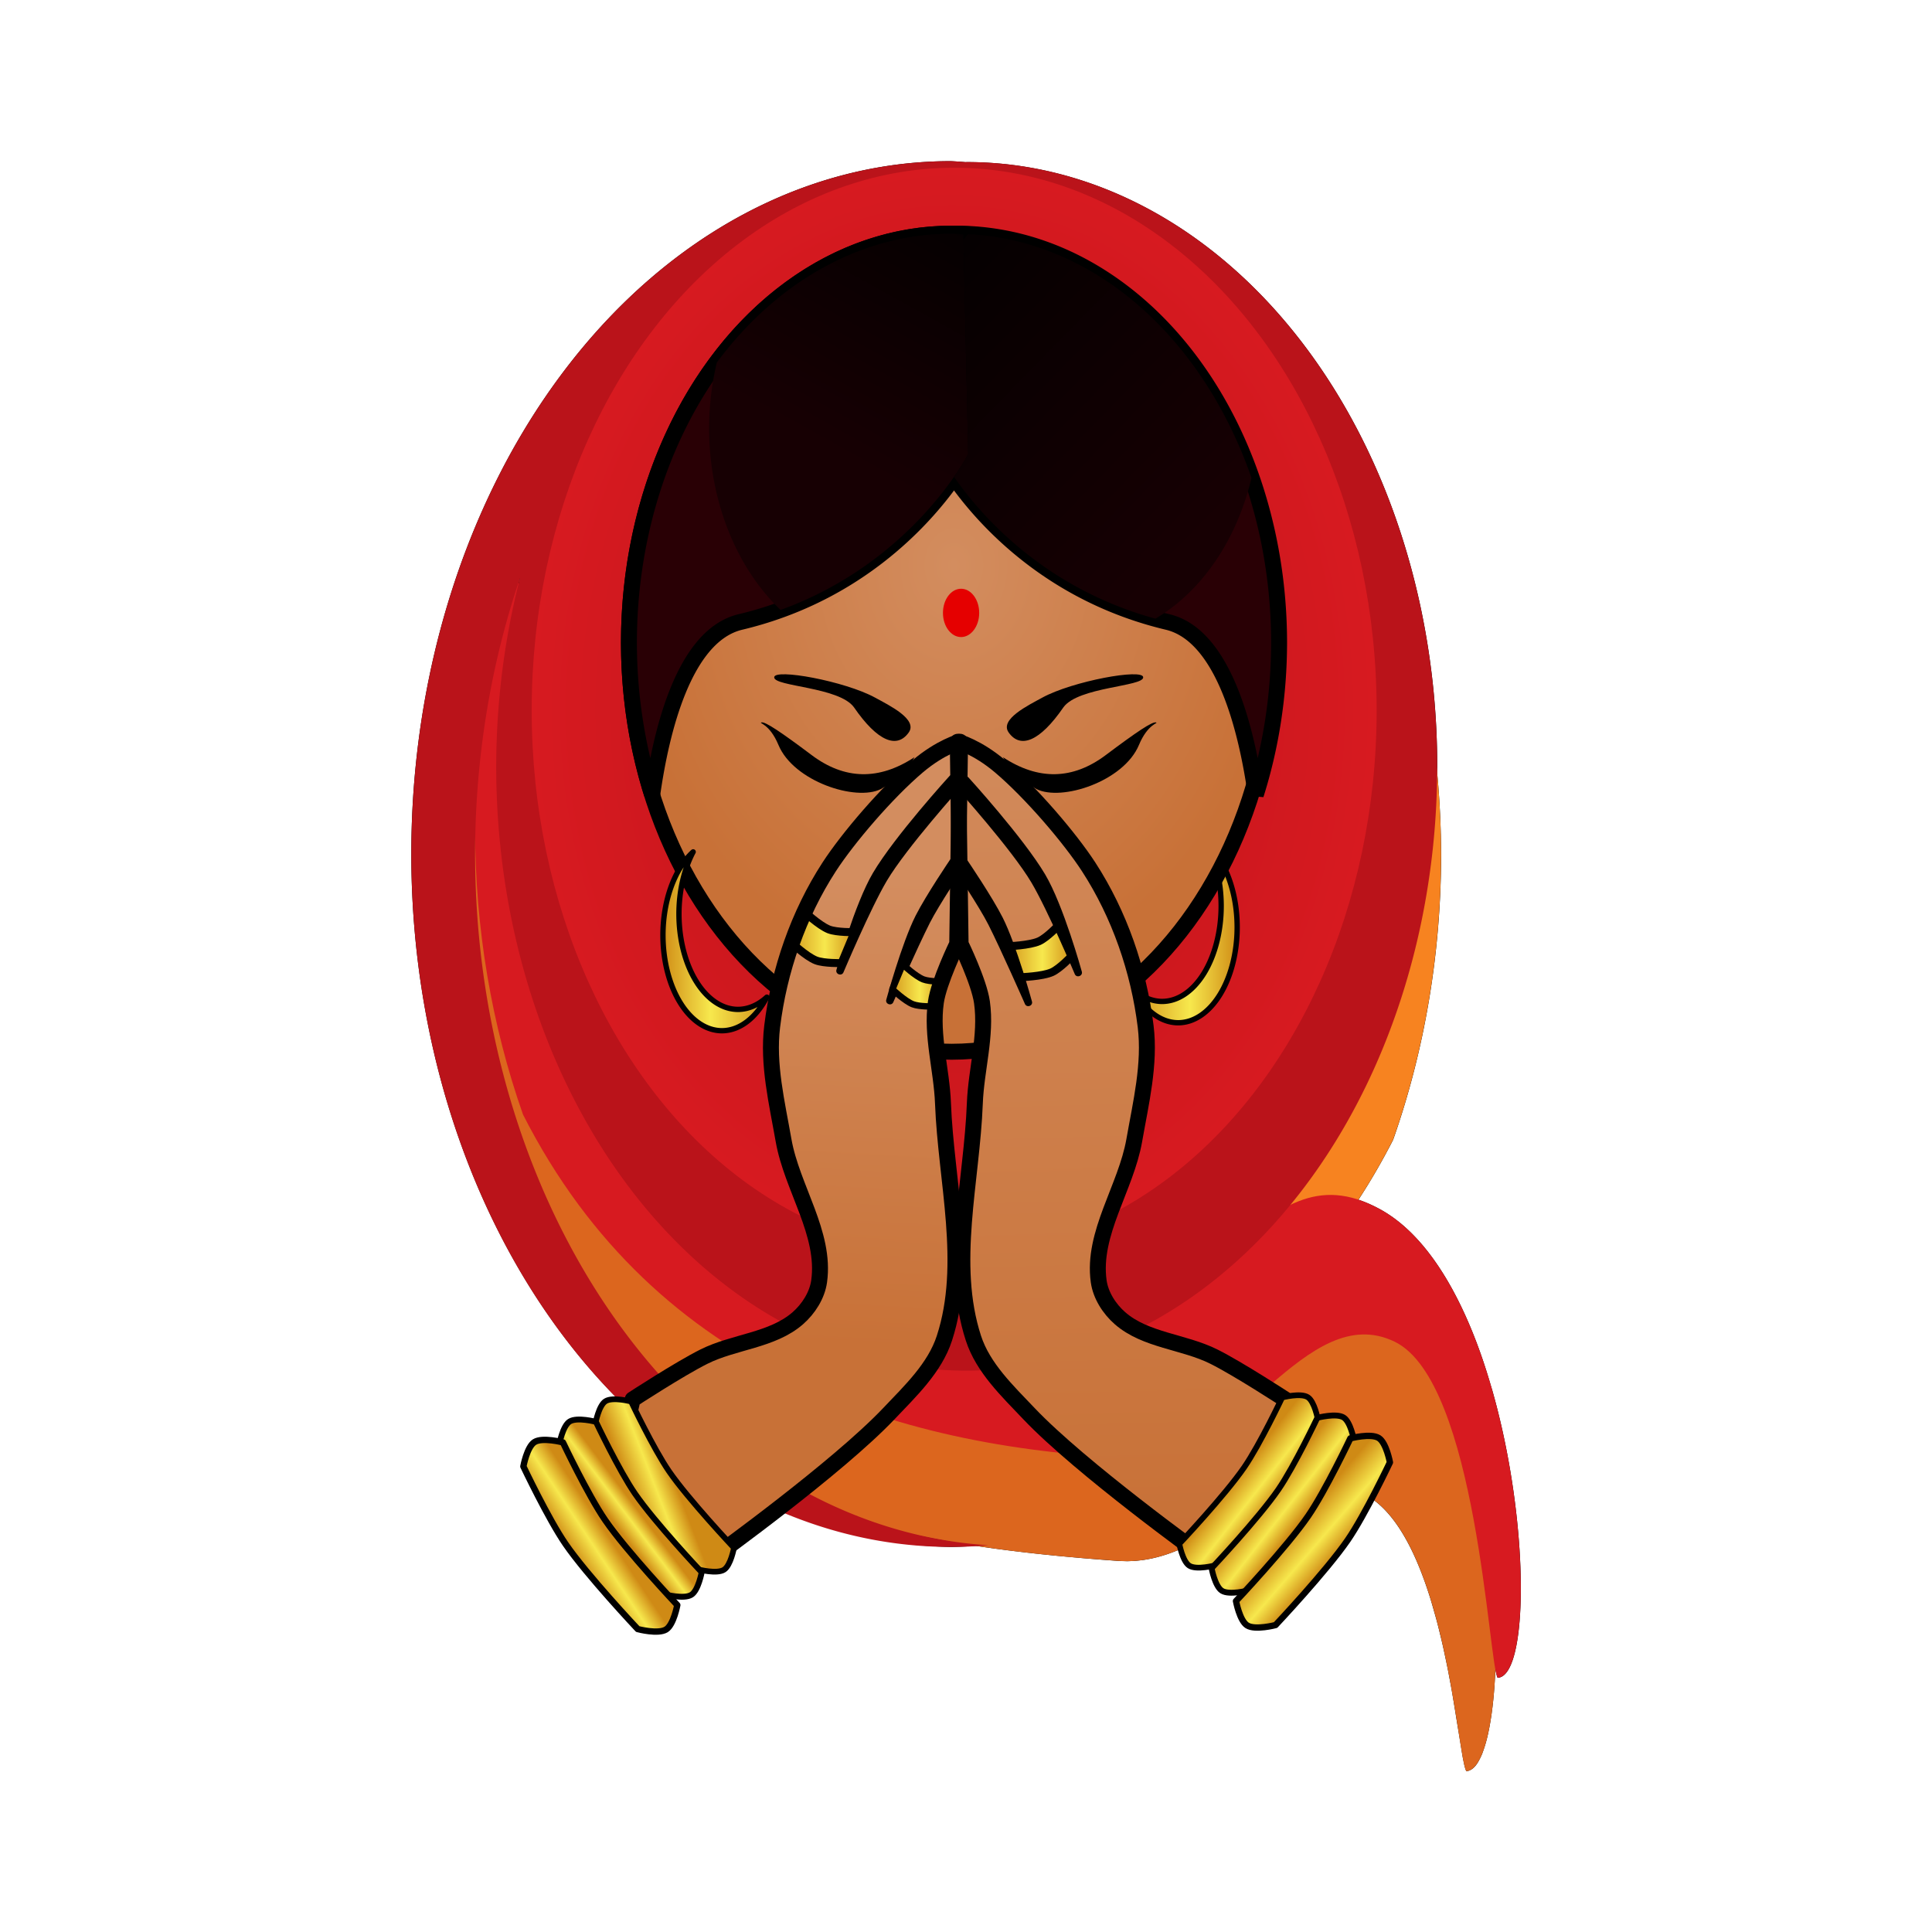 <svg:svg xmlns:dc="http://purl.org/dc/elements/1.1/" xmlns:ns1="http://sodipodi.sourceforge.net/DTD/sodipodi-0.dtd" xmlns:ns2="http://www.inkscape.org/namespaces/inkscape" xmlns:ns3="http://www.w3.org/1999/xlink" xmlns:ns5="http://creativecommons.org/ns#" xmlns:rdf="http://www.w3.org/1999/02/22-rdf-syntax-ns#" xmlns:svg="http://www.w3.org/2000/svg" height="308.895" id="svg41971" version="1.1" viewBox="-34.994 5.019 308.895 308.895" width="308.895" ns1:docname="indian-woman.svg" ns2:version="0.91 r13725">
  <svg:defs id="defs41973">
    <svg:filter height="1.101" id="filter10097" style="color-interpolation-filters:sRGB" width="1.147" x="-0.074" y="-0.051" ns2:collect="always">
      <svg:feGaussianBlur id="feGaussianBlur10099" stdDeviation="5.546" ns2:collect="always" />
    </svg:filter>
    <svg:filter height="1.081" id="filter43243" style="color-interpolation-filters:sRGB" width="1.118" x="-0.059" y="-0.041" ns2:collect="always">
      <svg:feGaussianBlur id="feGaussianBlur43245" stdDeviation="3.412" ns2:collect="always" />
    </svg:filter>
    <svg:radialGradient cx="-576.402" cy="553.454" fx="-576.402" fy="553.454" gradientTransform="matrix(1.301,0,0,1.67,912.494,-907.737)" gradientUnits="userSpaceOnUse" id="radialGradient42680" r="53" ns2:collect="always" ns3:href="#linearGradient42674" />
    <svg:linearGradient id="linearGradient42674" ns2:collect="always">
      <svg:stop id="stop42678" offset="0" style="stop-color:#ba131a;stop-opacity:1" />
      <svg:stop id="stop42676" offset="1" style="stop-color:#d71a20;stop-opacity:1" />
    </svg:linearGradient>
    <svg:linearGradient gradientTransform="matrix(1.301,0,0,1.301,912.494,-702.994)" gradientUnits="userSpaceOnUse" id="linearGradient42916" x1="-554.269" x2="-540.565" y1="581.423" y2="581.423" ns2:collect="always" ns3:href="#linearGradient42841" />
    <svg:linearGradient id="linearGradient42841" ns2:collect="always">
      <svg:stop id="stop42843" offset="0" style="stop-color:#cf8a15;stop-opacity:1;" />
      <svg:stop id="stop42849" offset="0.558" style="stop-color:#f7e84d;stop-opacity:1" />
      <svg:stop id="stop42845" offset="1" style="stop-color:#cf8a15;stop-opacity:1" />
    </svg:linearGradient>
    <svg:radialGradient cx="-576.218" cy="537.356" fx="-576.218" fy="537.356" gradientTransform="matrix(1.301,0,0,1.64,912.494,-888.147)" gradientUnits="userSpaceOnUse" id="radialGradient23837" r="41.478" ns2:collect="always" ns3:href="#linearGradient23831" />
    <svg:linearGradient id="linearGradient23831" ns2:collect="always">
      <svg:stop id="stop23835" offset="0" style="stop-color:#d38d5f;stop-opacity:1" />
      <svg:stop id="stop23833" offset="1" style="stop-color:#c87137;stop-opacity:1;" />
    </svg:linearGradient>
    <svg:linearGradient gradientTransform="matrix(1.301,0,0,1.301,912.494,-702.994)" gradientUnits="userSpaceOnUse" id="linearGradient42698" x1="-593" x2="-573.127" y1="519.777" y2="483.917" ns2:collect="always" ns3:href="#linearGradient42692" />
    <svg:linearGradient id="linearGradient42692" ns2:collect="always">
      <svg:stop id="stop42694" offset="0" style="stop-color:#170003;stop-opacity:1;" />
      <svg:stop id="stop42696" offset="1" style="stop-color:#000000;stop-opacity:1" />
    </svg:linearGradient>
    <svg:linearGradient gradientTransform="matrix(1.301,0,0,1.301,912.494,-702.994)" gradientUnits="userSpaceOnUse" id="linearGradient42706" x1="-585.513" x2="-542.637" y1="487.023" y2="528.945" ns2:collect="always" ns3:href="#linearGradient42708" />
    <svg:linearGradient id="linearGradient42708" ns2:collect="always">
      <svg:stop id="stop42712" offset="0" style="stop-color:#000000;stop-opacity:1" />
      <svg:stop id="stop42710" offset="1" style="stop-color:#170003;stop-opacity:1;" />
    </svg:linearGradient>
    <svg:linearGradient gradientTransform="matrix(-1.301,0,0,1.301,-588.075,-701.694)" gradientUnits="userSpaceOnUse" id="linearGradient42920" x1="-554.269" x2="-540.565" y1="581.423" y2="581.423" ns2:collect="always" ns3:href="#linearGradient42841" />
    <svg:linearGradient gradientTransform="matrix(1.301,0,0,1.301,912.494,-702.994)" gradientUnits="userSpaceOnUse" id="linearGradient23867" x1="-589.679" x2="-592.844" y1="574.115" y2="632.704" ns2:collect="always" ns3:href="#linearGradient23831" />
    <svg:linearGradient gradientTransform="matrix(1.301,0,0,1.301,912.494,-702.994)" gradientUnits="userSpaceOnUse" id="linearGradient23859" x1="-567.86" x2="-564.964" y1="544.821" y2="656.947" ns2:collect="always" ns3:href="#linearGradient23831" />
    <svg:linearGradient gradientTransform="matrix(1.301,0,0,1.301,912.494,-702.994)" gradientUnits="userSpaceOnUse" id="linearGradient42903" x1="-570.161" x2="-561.132" y1="583.649" y2="583.649" ns2:collect="always" ns3:href="#linearGradient42841" />
    <svg:linearGradient gradientTransform="matrix(1.301,0,0,1.301,912.494,-702.994)" gradientUnits="userSpaceOnUse" id="linearGradient42895" x1="-584.555" x2="-577.293" y1="587.96" y2="587.96" ns2:collect="always" ns3:href="#linearGradient42841" />
    <svg:linearGradient gradientTransform="matrix(1.301,0,0,1.301,912.494,-702.994)" gradientUnits="userSpaceOnUse" id="linearGradient42887" x1="-597.434" x2="-588.405" y1="581.882" y2="581.882" ns2:collect="always" ns3:href="#linearGradient42841" />
    <svg:linearGradient gradientTransform="matrix(1.301,0,0,1.301,912.494,-702.994)" gradientUnits="userSpaceOnUse" id="linearGradient42857" x1="-538.873" x2="-534.537" y1="646.968" y2="650.361" ns2:collect="always" ns3:href="#linearGradient42841" />
    <svg:linearGradient gradientTransform="matrix(1.301,0,0,1.301,912.494,-702.994)" gradientUnits="userSpaceOnUse" id="linearGradient42847" x1="-536.439" x2="-532.313" y1="651.062" y2="654.276" ns2:collect="always" ns3:href="#linearGradient42841" />
    <svg:linearGradient gradientTransform="matrix(1.301,0,0,1.301,912.494,-702.994)" gradientUnits="userSpaceOnUse" id="linearGradient42867" x1="-531.623" x2="-526.875" y1="653.453" y2="657.56" ns2:collect="always" ns3:href="#linearGradient42841" />
    <svg:linearGradient gradientTransform="matrix(1.301,0,0,1.301,912.494,-702.994)" gradientUnits="userSpaceOnUse" id="linearGradient42879" x1="-616.196" x2="-610.99" y1="652.707" y2="650.687" ns2:collect="always" ns3:href="#linearGradient42841" />
    <svg:linearGradient gradientTransform="matrix(1.301,0,0,1.301,912.494,-702.994)" gradientUnits="userSpaceOnUse" id="linearGradient42877" x1="-618.721" x2="-616.041" y1="655.299" y2="653.279" ns2:collect="always" ns3:href="#linearGradient42841" />
    <svg:linearGradient gradientTransform="matrix(1.301,0,0,1.301,912.494,-702.994)" gradientUnits="userSpaceOnUse" id="linearGradient42875" x1="-624.277" x2="-620.081" y1="658.762" y2="655.984" ns2:collect="always" ns3:href="#linearGradient42841" />
  </svg:defs>
  <ns1:namedview bordercolor="#666666" borderopacity="1.0" fit-margin-bottom="5" fit-margin-left="5" fit-margin-right="5" fit-margin-top="5" id="base" pagecolor="#ffffff" showgrid="false" ns2:current-layer="layer1" ns2:cx="445.88278" ns2:cy="-317.67577" ns2:document-units="px" ns2:pageopacity="0.0" ns2:pageshadow="2" ns2:window-height="702" ns2:window-maximized="1" ns2:window-width="1366" ns2:window-x="0" ns2:window-y="27" ns2:zoom="0.35" />
  <svg:g id="layer1" transform="translate(70.883,104.248)" ns2:groupmode="layer" ns2:label="Layer 1">
    <svg:g id="g10101" transform="matrix(0.98,0,0,0.98,-353.705,-1212.422)">
      <svg:path d="m 408,853.934 a 88.009,113.043 0 0 0 -88.012,113.043 88.009,113.043 0 0 0 33.77,88.977 c -0.163,-0.012 -0.322,-0.016 -0.484,-0.018 -0.071,-9e-4 -0.141,6e-4 -0.211,0 -0.119,0 -0.234,0.01 -0.348,0.018 -0.126,0.011 -0.243,0.032 -0.359,0.055 -0.067,0.013 -0.136,0.022 -0.199,0.039 -0.18,0.048 -0.346,0.11 -0.484,0.197 -0.137,0.087 -0.264,0.211 -0.383,0.352 -0.006,0.01 -0.01,0.016 -0.016,0.023 -0.343,0.416 -0.598,0.999 -0.791,1.562 -0.039,0.113 -0.064,0.202 -0.098,0.31 -0.096,0.314 -0.169,0.563 -0.219,0.777 -0.038,0.157 -0.051,0.201 -0.07,0.293 -0.002,0.01 -0.008,0.033 -0.01,0.041 -0.019,0 -0.194,-0.05 -0.496,-0.113 -0.183,-0.039 -0.438,-0.072 -0.691,-0.113 -0.175,-0.028 -0.309,-0.06 -0.502,-0.082 -0.225,-0.026 -0.454,-0.046 -0.688,-0.057 -0.003,-1e-4 -0.006,2e-4 -0.01,0 -0.434,-0.018 -0.86,0.01 -1.234,0.086 -0.037,0.01 -0.082,0.01 -0.117,0.02 -0.002,5e-4 -0.004,-5e-4 -0.006,0 -0.196,0.051 -0.374,0.12 -0.523,0.215 -0.134,0.085 -0.256,0.207 -0.373,0.344 -0.026,0.031 -0.049,0.065 -0.074,0.098 -0.098,0.126 -0.192,0.264 -0.277,0.414 -0.01,0.017 -0.02,0.033 -0.029,0.051 -0.164,0.297 -0.294,0.617 -0.412,0.943 -0.053,0.146 -0.098,0.271 -0.143,0.412 -0.097,0.307 -0.171,0.569 -0.227,0.799 -0.025,0.1 -0.041,0.152 -0.059,0.231 -0.078,-0.017 -0.172,-0.028 -0.266,-0.047 -0.249,-0.05 -0.522,-0.096 -0.846,-0.141 -0.262,-0.036 -0.512,-0.064 -0.793,-0.082 -0.067,0 -0.128,-0.013 -0.195,-0.016 -0.241,-0.011 -0.478,-0.01 -0.711,0.01 -0.038,0 -0.074,0 -0.111,0.01 -0.196,0.016 -0.382,0.044 -0.559,0.084 -0.05,0.011 -0.102,0.02 -0.15,0.033 -0.051,0.015 -0.1,0.032 -0.148,0.049 -0.124,0.044 -0.241,0.095 -0.344,0.158 -0.005,0 -0.012,0 -0.018,0.01 -7.1e-4,5e-4 -10e-4,0 -0.002,0 -0.153,0.098 -0.296,0.233 -0.43,0.395 -0.133,0.162 -0.258,0.349 -0.371,0.553 -2.8e-4,5e-4 2.8e-4,0 0,0 -0.227,0.409 -0.415,0.879 -0.564,1.326 -0.108,0.321 -0.172,0.586 -0.24,0.85 -0.027,0.104 -0.075,0.246 -0.096,0.334 -1.1e-4,5e-4 1.1e-4,0 0,0 -0.073,0.31 -0.111,0.51 -0.111,0.51 0,0 2.272,4.795 4.605,8.935 4.4e-4,8e-4 0.002,0 0.002,0 0.626,1.11 1.246,2.132 1.838,3.043 0.144,0.221 0.295,0.474 0.434,0.676 2.8e-4,4e-4 -2.9e-4,0 0,0 2.621,3.813 7.936,9.713 10.43,12.426 0.831,0.904 1.348,1.453 1.348,1.453 0,0 0.002,0 0.002,0 0.003,7e-4 0.834,0.221 1.83,0.338 0.249,0.029 0.51,0.053 0.77,0.064 0.519,0.022 1.036,-5e-4 1.469,-0.111 0.216,-0.055 0.411,-0.133 0.574,-0.236 0.154,-0.097 0.296,-0.233 0.43,-0.395 0.268,-0.324 0.495,-0.754 0.684,-1.205 0.283,-0.675 0.479,-1.394 0.59,-1.861 2.7e-4,0 -2.7e-4,-8e-4 0,0 0.074,-0.311 0.109,-0.51 0.109,-0.51 0,0 -0.598,-0.639 -1.498,-1.619 0.003,5e-4 0.007,0 0.01,0 0.003,7e-4 0.009,0 0.012,0 0.27,0.057 0.633,0.118 1.027,0.17 0.264,0.035 0.522,0.064 0.803,0.078 0.018,9e-4 0.033,0.01 0.051,0.01 0.003,10e-5 0.006,-2e-4 0.01,0 0.215,0.01 0.427,0.01 0.635,0 0.059,0 0.114,-0.01 0.172,-0.016 0.147,-0.013 0.287,-0.034 0.422,-0.062 0.064,-0.013 0.127,-0.026 0.188,-0.043 0.175,-0.05 0.339,-0.11 0.475,-0.195 1.135,-0.72 1.675,-3.666 1.676,-3.672 0,0 0,0 0,0 0,0 -0.306,-0.329 -0.396,-0.426 0.08,0.02 0.18,0.044 0.424,0.094 0.237,0.051 0.527,0.095 0.891,0.146 0.087,0.012 0.15,0.025 0.24,0.035 0.641,0.075 1.34,0.1 1.914,-0.039 0.017,0 0.037,-0.01 0.055,-0.01 0.19,-0.05 0.366,-0.116 0.512,-0.209 1.105,-0.701 1.629,-3.574 1.629,-3.574 0,0 -0.355,-0.386 -0.504,-0.545 0.049,-0.036 0.122,-0.092 0.172,-0.129 0.731,-0.54 1.345,-1.002 2.332,-1.742 0.322,-0.242 0.592,-0.441 0.941,-0.705 1.269,-0.958 2.649,-2.013 4.141,-3.168 a 88.009,113.043 0 0 0 0.025,0.01 88.009,113.043 0 0 0 7.924,2.938 88.009,113.043 0 0 0 1.289,0.373 88.009,113.043 0 0 0 6.801,1.601 88.009,113.043 0 0 0 2.717,0.422 88.009,113.043 0 0 0 6.184,0.646 88.009,113.043 0 0 0 3.348,0.152 88.009,113.043 0 0 0 4.059,-0.184 c 1.653,0.252 3.352,0.485 5.086,0.707 0.281,0.036 0.568,0.07 0.852,0.105 1.477,0.184 2.985,0.359 4.523,0.523 0.385,0.041 0.771,0.083 1.16,0.123 1.427,0.147 2.883,0.284 4.363,0.416 0.501,0.045 0.993,0.092 1.5,0.135 1.905,0.161 3.843,0.315 5.838,0.453 0.28,0.019 0.554,0.019 0.83,0.025 0.181,0 0.364,0.018 0.543,0.018 0.268,0 0.531,-0.019 0.795,-0.031 0.195,-0.01 0.393,-0.012 0.586,-0.027 0.269,-0.021 0.533,-0.054 0.799,-0.086 0.175,-0.021 0.35,-0.039 0.523,-0.064 0.285,-0.042 0.567,-0.093 0.848,-0.146 0.15,-0.029 0.3,-0.056 0.449,-0.088 0.292,-0.062 0.581,-0.131 0.869,-0.205 0.132,-0.034 0.265,-0.067 0.396,-0.104 0.301,-0.083 0.599,-0.173 0.896,-0.268 0.108,-0.034 0.215,-0.068 0.322,-0.103 0.331,-0.11 0.66,-0.228 0.986,-0.352 0.058,-0.022 0.116,-0.044 0.174,-0.066 0.347,-0.134 0.691,-0.273 1.033,-0.42 0.02,-0.01 0.041,-0.015 0.06,-0.024 0.011,0.042 0.029,0.095 0.041,0.139 0.113,0.406 0.249,0.839 0.449,1.289 0.031,0.07 0.065,0.133 0.098,0.201 0.079,0.162 0.164,0.309 0.256,0.451 0.053,0.082 0.101,0.168 0.158,0.24 0.022,0.028 0.045,0.054 0.068,0.08 0.111,0.128 0.227,0.244 0.354,0.324 0.144,0.091 0.317,0.157 0.504,0.207 0.037,0.01 0.08,0.013 0.119,0.021 0.556,0.123 1.216,0.103 1.83,0.033 0.123,-0.014 0.211,-0.03 0.328,-0.047 0.338,-0.049 0.605,-0.089 0.828,-0.137 0.243,-0.05 0.341,-0.073 0.422,-0.094 -0.09,0.096 -0.395,0.426 -0.395,0.426 0,0 0,0 0,0 2.7e-4,0 0.034,0.184 0.102,0.471 0,0 0,0 0,0 0.137,0.576 0.413,1.565 0.834,2.32 0.21,0.378 0.456,0.699 0.74,0.879 0.011,0.01 0.028,0.01 0.039,0.016 0.13,0.077 0.28,0.136 0.443,0.182 0.056,0.015 0.115,0.027 0.174,0.039 0.136,0.029 0.277,0.049 0.426,0.062 0.06,0.01 0.118,0.012 0.18,0.016 0.206,0.011 0.416,0.015 0.629,0.01 0.31,-0.013 0.593,-0.049 0.883,-0.088 0.392,-0.052 0.753,-0.112 1.02,-0.168 0.006,0 0.004,-7e-4 0.01,0 -0.04,0.043 -0.11,0.124 -0.148,0.166 -0.751,0.816 -1.35,1.453 -1.35,1.453 0,0 0.228,1.246 0.699,2.371 0,0 0,0 0,0 0.188,0.449 0.417,0.88 0.684,1.203 0,0 0,0 0,0 0.134,0.162 0.276,0.297 0.43,0.395 0.082,0.052 0.171,0.096 0.268,0.135 0,0 0.002,0 0.002,0 0.096,0.039 0.197,0.072 0.305,0.1 0,0 0.002,0 0.002,0 0.649,0.165 1.489,0.137 2.236,0.049 0.498,-0.058 0.956,-0.143 1.289,-0.213 0,0 0.002,0 0.002,0 0.331,-0.07 0.539,-0.125 0.539,-0.125 0,0 0.002,0 0.002,0 0,0 0.518,-0.551 1.348,-1.453 0,0 0.002,0 0.002,0 2.494,-2.712 7.807,-8.611 10.428,-12.424 0,0 0,0 0,0 0.321,-0.468 0.657,-0.994 0.998,-1.553 0.975,-1.587 1.976,-3.438 2.904,-5.205 4.385,3.016 7.425,9.385 9.594,16.385 0.174,0.562 0.333,1.133 0.496,1.701 0.224,0.783 0.448,1.566 0.652,2.356 0.12,0.463 0.23,0.925 0.344,1.389 0.196,0.799 0.391,1.599 0.568,2.393 0.1,0.45 0.192,0.894 0.287,1.34 0.165,0.774 0.329,1.547 0.479,2.305 0.098,0.498 0.186,0.981 0.277,1.469 0.121,0.644 0.243,1.289 0.354,1.912 0.247,1.396 0.439,2.612 0.641,3.863 0.307,1.904 0.58,3.526 0.809,4.941 0.116,0.721 0.252,1.609 0.354,2.166 0.053,0.287 0.101,0.488 0.15,0.727 0.052,0.252 0.108,0.554 0.158,0.748 0.02,0.078 0.039,0.133 0.059,0.201 0.027,0.094 0.056,0.199 0.082,0.273 0.018,0.052 0.036,0.079 0.055,0.121 0.028,0.064 0.055,0.14 0.082,0.182 0.146,-0.01 0.289,-0.04 0.43,-0.088 0.051,-0.017 0.101,-0.042 0.15,-0.064 0.093,-0.042 0.185,-0.093 0.275,-0.152 0.05,-0.033 0.101,-0.067 0.15,-0.105 0.105,-0.082 0.207,-0.177 0.309,-0.283 0.026,-0.028 0.054,-0.049 0.08,-0.078 0.131,-0.146 0.258,-0.315 0.383,-0.5 0.021,-0.031 0.04,-0.066 0.06,-0.098 0.091,-0.141 0.178,-0.299 0.266,-0.461 0.161,-0.3 0.319,-0.625 0.467,-0.992 0.051,-0.125 0.097,-0.268 0.146,-0.4 0.099,-0.268 0.197,-0.548 0.289,-0.846 0.063,-0.2 0.124,-0.4 0.184,-0.613 0.108,-0.389 0.212,-0.794 0.311,-1.225 0.073,-0.317 0.14,-0.654 0.207,-0.992 0.027,-0.138 0.054,-0.279 0.08,-0.42 0.486,-2.602 0.81,-5.773 0.949,-9.338 0.003,0.014 0.005,0.023 0.008,0.037 0.127,0.677 0.248,1.207 0.365,1.385 0.631,-0.029 1.188,-0.445 1.666,-1.19 0.096,-0.149 0.188,-0.309 0.277,-0.484 1.43,-2.798 2.055,-8.87 1.77,-16.436 -0.036,-0.946 -0.086,-1.913 -0.15,-2.902 -0.514,-7.911 -1.949,-17.096 -4.406,-25.773 -0.071,-0.25 -0.152,-0.495 -0.225,-0.744 -0.556,-1.912 -1.155,-3.804 -1.812,-5.643 -0.372,-1.039 -0.759,-2.062 -1.164,-3.068 -0.405,-1.006 -0.827,-1.995 -1.266,-2.961 -0.438,-0.966 -0.893,-1.909 -1.365,-2.828 -0.472,-0.919 -0.961,-1.813 -1.467,-2.678 -0.506,-0.865 -1.03,-1.7 -1.57,-2.504 -1.352,-2.01 -2.811,-3.818 -4.383,-5.371 -0.629,-0.621 -1.275,-1.202 -1.939,-1.738 0,0 -0.002,0 -0.002,0 -0.997,-0.804 -2.034,-1.509 -3.113,-2.102 -1.244,-0.683 -2.427,-1.198 -3.564,-1.574 1.479,-2.263 2.896,-4.629 4.246,-7.107 0.035,-0.063 0.069,-0.126 0.104,-0.19 0.446,-0.822 0.888,-1.651 1.318,-2.498 0,0 0,0 0,0 5.136,-14.584 7.803,-30.402 7.822,-46.408 -1.8e-4,-0.209 -0.007,-0.417 -0.008,-0.625 -0.005,-0.917 -0.017,-1.834 -0.039,-2.75 -10e-4,-0.046 -0.005,-0.091 -0.006,-0.137 -0.085,-3.38 -0.288,-6.747 -0.607,-10.094 a 76.758,98.592 0 0 0 0.023,-0.887 76.758,98.592 0 0 0 -76.758,-98.592 76.758,98.592 0 0 0 -0.205,0.01 A 88.009,113.043 0 0 0 408,853.934 Z m -70.283,68.027 a 76.758,98.592 0 0 0 -0.15,0.699 c 0.009,-0.105 0.015,-0.214 0.023,-0.318 a 88.009,113.043 0 0 1 0.127,-0.381 z" id="path9105" style="opacity:1;fill:#000000;fill-opacity:1;fill-rule:nonzero;stroke:none;stroke-width:1.994;stroke-linecap:round;stroke-linejoin:round;stroke-miterlimit:4;stroke-dasharray:none;stroke-opacity:1;filter:url(#filter10097)" transform="translate(0,308.268)" ns2:connector-curvature="0" />
      <svg:g id="g63584" transform="translate(245.675,1235.031)">
        <svg:path d="m -576.828,176.285 a 67.673,86.922 0 0 0 -67.674,86.922 67.673,86.922 0 0 0 25.967,68.418 c -0.6,-0.044 -1.226,-0.016 -1.605,0.225 -0.752,0.477 -1.136,2.179 -1.219,2.584 -0.058,-0.015 -2.364,-0.617 -3.281,-0.035 -0.698,0.443 -1.092,1.93 -1.227,2.531 -0.742,-0.16 -2.411,-0.445 -3.184,0.045 -0.945,0.6 -1.395,3.055 -1.395,3.055 0,0 3.106,6.556 5.289,9.732 2.687,3.909 9.057,10.674 9.057,10.674 0,0 2.565,0.679 3.57,0.041 0.945,-0.6 1.395,-3.055 1.395,-3.055 0,0 -0.461,-0.491 -1.152,-1.244 0.705,0.149 2.222,0.396 2.924,-0.049 0.874,-0.554 1.289,-2.824 1.289,-2.824 0,0 -0.235,-0.254 -0.305,-0.328 0.295,0.074 2.264,0.545 3.102,0.014 0.85,-0.539 1.254,-2.748 1.254,-2.748 0,0 -0.274,-0.298 -0.389,-0.42 1.414,-1.043 3.309,-2.461 5.834,-4.416 a 67.673,86.922 0 0 0 21.75,4.723 67.673,86.922 0 0 0 3.121,-0.143 c 5.396,0.822 11.333,1.437 17.934,1.895 2.812,0.195 5.367,-0.454 7.775,-1.492 0.185,0.695 0.534,1.74 1.094,2.096 0.838,0.532 2.806,0.062 3.102,-0.012 -0.07,0.074 -0.305,0.328 -0.305,0.328 0,0 0.415,2.268 1.289,2.822 0.703,0.446 2.223,0.198 2.926,0.049 -0.693,0.754 -1.154,1.246 -1.154,1.246 0,0 0.45,2.453 1.395,3.053 1.005,0.638 3.57,-0.041 3.57,-0.041 0,0 6.37,-6.763 9.057,-10.672 0.944,-1.374 2.036,-3.362 3,-5.197 9.324,6.414 10.772,32.518 11.873,34.195 2.018,-0.094 3.35,-5.376 3.641,-12.809 0.1,0.535 0.196,0.955 0.287,1.094 6.215,-0.289 2.975,-49.041 -14.725,-58.762 -0.963,-0.529 -1.878,-0.926 -2.758,-1.215 1.545,-2.364 3.015,-4.856 4.375,-7.529 3.949,-11.214 5.999,-23.378 6.014,-35.686 -0.003,-3.464 -0.187,-6.914 -0.51,-10.338 a 59.022,75.811 0 0 0 0.021,-0.805 59.022,75.811 0 0 0 -59.021,-75.811 59.022,75.811 0 0 0 -0.158,0.008 67.673,86.922 0 0 0 -1.842,-0.119 z m -54.043,52.309 a 59.022,75.811 0 0 0 -0.115,0.539 c 0.007,-0.081 0.011,-0.165 0.018,-0.246 a 67.673,86.922 0 0 1 0.098,-0.293 z" id="path43095" style="opacity:0.1;fill:#000000;fill-opacity:1;fill-rule:nonzero;stroke:none;stroke-width:1.994;stroke-linecap:round;stroke-linejoin:round;stroke-miterlimit:4;stroke-dasharray:none;stroke-opacity:1;filter:url(#filter43243)" transform="matrix(1.301,0,0,1.301,912.494,-302.09)" ns2:connector-curvature="0" />
        <svg:path d="M 231.465,111.555 C 211.681,99.668 207.703,132.004 165.311,132.004 122.917,132.005 87.237,89.835 87.236,35.382 87.255,24.947 88.563,14.582 91.113,4.673 86.296,18.875 83.804,34.197 83.79,49.688 c 0.02,16.007 2.685,31.825 7.821,46.409 21.777,42.812 41.284,55.498 98.095,59.438 15.759,1.093 25.358,-18.106 39.866,-11.022 13.412,6.549 15.377,43.056 16.864,45.321 8.083,-0.376 7.802,-64.597 -14.97,-78.279 z" id="path42672" style="opacity:1;fill:#dc661e;fill-opacity:1;fill-rule:nonzero;stroke:none;stroke-width:1.994;stroke-linecap:round;stroke-linejoin:round;stroke-miterlimit:4;stroke-dasharray:none;stroke-opacity:1" ns1:nodetypes="acccccssca" ns2:connector-curvature="0" />
        <svg:path d="m 234.995,-4.616 c 2.549,9.908 3.858,20.274 3.876,30.709 -2e-5,29.635 -10.192,56.195 -26.305,74.269 3.432,-0.881 7.082,-0.504 11.468,1.905 0.191,0.105 0.376,0.221 0.564,0.333 3.612,-4.732 6.935,-9.966 9.899,-15.792 5.136,-14.584 7.801,-30.403 7.821,-46.409 -0.014,-15.491 -2.507,-30.813 -7.323,-45.015 z" id="path42670" style="opacity:1;fill:#f78320;fill-opacity:1;fill-rule:nonzero;stroke:none;stroke-width:1.994;stroke-linecap:round;stroke-linejoin:round;stroke-miterlimit:4;stroke-dasharray:none;stroke-opacity:1" ns2:connector-curvature="0" />
        <svg:path d="m 232.394,98.178 c -20.772,-11.408 -25.076,22.419 -67.469,22.42 -42.393,0.001 -73.476,-42.826 -73.476,-97.278 0.019,-10.435 -0.644,-27.369 1.906,-37.278 -4.816,14.202 -8.623,34.779 -8.637,50.27 0.02,16.007 2.685,31.825 7.821,46.409 21.777,42.812 62.506,54.701 100.995,56.13 15.133,0.562 26.728,-26.148 41.236,-19.064 13.412,6.549 15.287,52.548 16.774,54.812 8.083,-0.376 3.868,-63.779 -19.15,-76.421 z" id="ellipse42656" style="opacity:1;fill:#d71a20;fill-opacity:1;fill-rule:nonzero;stroke:none;stroke-width:1.994;stroke-linecap:round;stroke-linejoin:round;stroke-miterlimit:4;stroke-dasharray:none;stroke-opacity:1" ns1:nodetypes="acccccasca" ns2:connector-curvature="0" />
        <svg:path d="M 162.325,-72.83 A 88.009,113.043 0 0 0 74.315,40.213 88.009,113.043 0 0 0 162.325,153.255 88.009,113.043 0 0 0 168.423,152.979 88.009,113.043 0 0 1 84.719,40.213 88.009,113.043 0 0 1 92.042,-4.802 76.758,98.592 0 0 0 88.165,25.907 76.758,98.592 0 0 0 164.926,124.499 76.758,98.592 0 0 0 241.684,25.907 76.758,98.592 0 0 0 164.926,-72.685 a 76.758,98.592 0 0 0 -0.206,0.01 88.009,113.043 0 0 0 -2.395,-0.155 z" id="ellipse42568" style="opacity:1;fill:#ba131a;fill-opacity:1;fill-rule:nonzero;stroke:none;stroke-width:1.994;stroke-linecap:round;stroke-linejoin:round;stroke-miterlimit:4;stroke-dasharray:none;stroke-opacity:1" ns2:connector-curvature="0" />
        <svg:ellipse cx="162.879" cy="16.777" id="path42564" rx="68.927" ry="88.533" style="opacity:1;fill:url(#radialGradient42680);fill-opacity:1;fill-rule:nonzero;stroke:none;stroke-width:1.994;stroke-linecap:round;stroke-linejoin:round;stroke-miterlimit:4;stroke-dasharray:none;stroke-opacity:1" />
        <svg:path d="m 204.124,38.562 a 9.633,15.587 0 0 1 2.316,10.11 9.633,15.587 0 0 1 -9.632,15.587 9.633,15.587 0 0 1 -4.709,-1.999 9.633,15.587 0 0 0 7.319,5.479 9.633,15.587 0 0 0 9.632,-15.587 9.633,15.587 0 0 0 -4.927,-13.59 z" id="path42905" style="opacity:1;fill:url(#linearGradient42916);fill-opacity:1;fill-rule:nonzero;stroke:#000000;stroke-width:0.87;stroke-linecap:round;stroke-linejoin:round;stroke-miterlimit:4;stroke-dasharray:none;stroke-opacity:1" ns2:connector-curvature="0" />
        <svg:ellipse cx="162.461" cy="5.736" id="path23626" rx="52.642" ry="66.734" style="opacity:1;fill:url(#radialGradient23837);fill-opacity:1;fill-rule:nonzero;stroke:#000000;stroke-width:2.601;stroke-linecap:round;stroke-linejoin:round;stroke-miterlimit:4;stroke-dasharray:none;stroke-opacity:1" />
        <svg:path d="m 162.461,-60.998 a 52.642,66.734 0 0 0 -52.643,66.735 52.642,66.734 0 0 0 3.797,24.804 c 1.471,-10.412 5.184,-25.996 14.394,-28.19 26.477,-6.306 37.156,-27.402 37.156,-27.402 L 164.379,-60.876 a 52.642,66.734 0 0 0 -1.918,-0.122 z" id="path23628" style="opacity:1;fill:#290005;fill-opacity:1;fill-rule:evenodd;stroke:#000000;stroke-width:2.601;stroke-linecap:butt;stroke-linejoin:miter;stroke-opacity:1" ns2:connector-curvature="0" />
        <svg:path d="m 163.247,-60.998 a 52.642,66.734 0 0 0 -0.394,0.025 52.642,66.734 0 0 1 1.527,0.097 l 0.787,35.825 c 0,0 -0.756,1.468 -2.314,3.719 4.388,6.34 15.302,19.029 34.844,23.683 9.21,2.193 12.923,17.778 14.394,28.19 A 52.642,66.734 0 0 0 215.889,5.737 52.642,66.734 0 0 0 163.247,-60.998 Z" id="path23636" style="opacity:1;fill:#290005;fill-opacity:1;fill-rule:evenodd;stroke:#000000;stroke-width:2.601;stroke-linecap:butt;stroke-linejoin:miter;stroke-opacity:1" ns2:connector-curvature="0" />
        <svg:path d="m 133.52,11.385 c -0.038,1.515 10.579,1.55 13.005,4.877 3.885,5.644 7.04,6.798 8.941,4.123 1.526,-2.147 -3.175,-4.424 -5.485,-5.69 -4.909,-2.688 -16.476,-4.813 -16.461,-3.31 z m -2.096,7.359 c -0.471,0.137 1.327,0.167 2.79,3.676 2.479,5.946 12.632,9.248 16.711,7.193 3.036,-1.97 2.317,0.286 1.889,0.949 l 3.599,-6.155 c -5.787,3.815 -11.396,3.707 -16.785,-0.338 -5.013,-3.763 -7.599,-5.503 -8.204,-5.326 z" id="path23805" style="fill:#000000" ns1:nodetypes="ccaacssccsss" ns2:connector-curvature="0" />
        <svg:path d="m 193.719,11.385 c 0.038,1.515 -10.579,1.55 -13.005,4.877 -3.885,5.644 -7.04,6.798 -8.941,4.123 -1.526,-2.147 3.175,-4.424 5.485,-5.69 4.909,-2.688 16.476,-4.813 16.461,-3.31 z m 2.096,7.359 c 0.471,0.137 -1.327,0.167 -2.79,3.676 -2.479,5.946 -12.632,9.248 -16.711,7.193 -3.036,-1.97 -2.317,0.286 -1.889,0.949 l -3.599,-6.155 c 5.787,3.815 11.396,3.707 16.785,-0.338 5.013,-3.763 7.599,-5.503 8.204,-5.326 z" id="path23813" style="fill:#000000" ns1:nodetypes="ccaacssccsss" ns2:connector-curvature="0" />
        <svg:ellipse cx="164.007" cy="0.873" id="path23819" rx="2.956" ry="3.941" style="opacity:1;fill:#e50000;fill-opacity:1;fill-rule:nonzero;stroke:none;stroke-width:2;stroke-linecap:round;stroke-linejoin:round;stroke-miterlimit:4;stroke-dasharray:none;stroke-opacity:1" />
        <svg:path d="m 162.462,-60.998 a 52.642,66.734 0 0 0 -38.301,21.016 29.261,37.157 0 0 0 -1.26,10.749 29.261,37.157 0 0 0 11.654,29.622 C 156.256,-7.468 165.167,-25.051 165.167,-25.051 l -0.787,-35.825 a 52.642,66.734 0 0 0 -1.918,-0.122 z" id="path23821" style="opacity:1;fill:url(#linearGradient42698);fill-opacity:1;fill-rule:nonzero;stroke:none;stroke-width:2;stroke-linecap:round;stroke-linejoin:round;stroke-miterlimit:4;stroke-dasharray:none;stroke-opacity:1" ns2:connector-curvature="0" />
        <svg:path d="m 165.16,-60.912 a 29.261,37.157 0 0 0 -0.762,0.851 l 0.77,35.01 c 0,0 -0.756,1.468 -2.314,3.719 4.235,6.118 14.573,18.132 32.856,23.148 A 29.261,37.157 0 0 0 211.388,-21.157 52.642,66.734 0 0 0 165.16,-60.912 Z" id="ellipse23825" style="opacity:1;fill:url(#linearGradient42706);fill-opacity:1;fill-rule:nonzero;stroke:none;stroke-width:2;stroke-linecap:round;stroke-linejoin:round;stroke-miterlimit:4;stroke-dasharray:none;stroke-opacity:1" ns2:connector-curvature="0" />
        <svg:path d="m 120.295,39.863 a 9.633,15.587 0 0 0 -2.316,10.11 9.633,15.587 0 0 0 9.632,15.587 9.633,15.587 0 0 0 4.709,-1.999 9.633,15.587 0 0 1 -7.319,5.479 9.633,15.587 0 0 1 -9.632,-15.587 9.633,15.587 0 0 1 4.927,-13.59 z" id="path42918" style="opacity:1;fill:url(#linearGradient42920);fill-opacity:1;fill-rule:nonzero;stroke:#000000;stroke-width:0.87;stroke-linecap:round;stroke-linejoin:round;stroke-miterlimit:4;stroke-dasharray:none;stroke-opacity:1" ns2:connector-curvature="0" />
        <svg:path d="m 110.429,129.186 c 0,0 -3.22,12.161 -0.464,17.185 2.605,4.749 13.934,8.36 13.934,8.36 0,0 19.926,-14.366 28.332,-23.223 3.507,-3.695 7.483,-7.464 9.057,-12.308 3.947,-12.148 0.255,-25.555 -0.232,-38.319 -0.21,-5.506 -1.931,-11.033 -1.161,-16.489 0.472,-3.346 3.483,-9.522 3.483,-9.522 l 0.464,-32.977 c 0,0 -3.151,0.826 -6.913,4.012 -5.047,4.276 -11.381,11.687 -14.453,16.424 -5.009,7.724 -8.172,16.872 -9.289,26.01 -0.755,6.178 0.783,12.448 1.858,18.579 1.365,7.786 6.893,15.162 5.806,22.991 -0.32,2.302 -1.733,4.51 -3.483,6.038 -4.158,3.631 -10.392,3.798 -15.327,6.27 -4.036,2.022 -11.612,6.967 -11.612,6.967 z" id="path23841" style="opacity:1;fill:url(#linearGradient23867);fill-opacity:1;fill-rule:evenodd;stroke:none;stroke-width:2;stroke-linecap:butt;stroke-linejoin:round;stroke-opacity:1" ns1:nodetypes="cacaaaaccssaaaaac" ns2:connector-curvature="0" />
        <svg:path d="m 216.879,129.186 c 0,0 3.22,12.161 0.464,17.185 -2.605,4.749 -13.934,8.36 -13.934,8.36 0,0 -19.926,-14.366 -28.332,-23.223 -3.507,-3.695 -7.483,-7.464 -9.057,-12.308 -3.947,-12.148 -0.255,-25.555 0.232,-38.319 0.21,-5.506 1.931,-11.033 1.161,-16.489 -0.472,-3.346 -3.483,-9.522 -3.483,-9.522 l -0.464,-32.977 c 0,0 3.151,0.826 6.913,4.012 5.047,4.276 11.381,11.687 14.453,16.424 5.009,7.724 8.172,16.872 9.289,26.01 0.755,6.178 -0.783,12.448 -1.858,18.579 -1.365,7.786 -6.893,15.162 -5.806,22.991 0.32,2.302 1.733,4.51 3.483,6.038 4.158,3.631 10.392,3.798 15.327,6.27 4.036,2.022 11.612,6.967 11.612,6.967 z" id="path23843" style="opacity:1;fill:url(#linearGradient23859);fill-opacity:1;fill-rule:evenodd;stroke:#000000;stroke-width:2.601;stroke-linecap:butt;stroke-linejoin:round;stroke-opacity:1" ns1:nodetypes="cacaaaaccssaaaaac" ns2:connector-curvature="0" />
        <svg:path d="m 171.646,55.255 c 0,0 3.524,-0.116 5.092,-0.821 1.274,-0.573 3.245,-2.652 3.245,-2.652 l 2.105,5.053 c 0,0 -1.971,2.079 -3.245,2.652 -1.568,0.705 -5.092,0.821 -5.092,0.821 z" id="path42733" style="opacity:1;fill:url(#linearGradient42903);fill-opacity:1;fill-rule:nonzero;stroke:#000000;stroke-width:1.301;stroke-linecap:round;stroke-linejoin:round;stroke-miterlimit:4;stroke-dasharray:none;stroke-opacity:1" ns1:nodetypes="caccacc" ns2:connector-curvature="0" />
        <svg:path d="m 163.29,40.515 c -0.429,0.01 -0.825,0.23 -1.059,0.589 0,0 -3.96,5.838 -5.657,9.198 -2.243,4.442 -4.755,13.62 -4.755,13.62 -0.273,0.767 0.878,1.176 1.151,0.409 0,0 3.88,-8.803 5.926,-12.855 1.499,-2.969 5.492,-8.916 5.492,-8.916 0.61,-0.874 -0.032,-2.07 -1.097,-2.045 z" id="path23871" style="color:#000000;font-style:normal;font-variant:normal;font-weight:normal;font-stretch:normal;font-size:medium;line-height:normal;font-family:sans-serif;text-indent:0;text-align:start;text-decoration:none;text-decoration-line:none;text-decoration-style:solid;text-decoration-color:#000000;letter-spacing:normal;word-spacing:normal;text-transform:none;direction:ltr;block-progression:tb;writing-mode:lr-tb;baseline-shift:baseline;text-anchor:start;white-space:normal;clip-rule:nonzero;display:inline;overflow:visible;visibility:visible;opacity:1;isolation:auto;mix-blend-mode:normal;color-interpolation:sRGB;color-interpolation-filters:linearRGB;solid-color:#000000;solid-opacity:1;fill:#000000;fill-opacity:1;fill-rule:evenodd;stroke:none;stroke-width:2;stroke-linecap:round;stroke-linejoin:round;stroke-miterlimit:4;stroke-dasharray:none;stroke-dashoffset:0;stroke-opacity:1;color-rendering:auto;image-rendering:auto;shape-rendering:auto;text-rendering:auto;enable-background:accumulate" ns1:nodetypes="ccsccscc" ns2:connector-curvature="0" />
        <svg:g id="g23877" transform="matrix(-1.301,0,0,1.301,-585.408,-702.994)">
          <svg:path d="m -576.221,561.352 c -0.295,-0.006 -0.577,0.118 -0.771,0.34 0,0 -6.852,7.521 -9.582,12.125 -2.313,3.901 -4.584,12.141 -4.584,12.141 -0.215,0.597 0.687,0.911 0.889,0.31 0,0 3.376,-7.99 5.416,-11.431 2.457,-4.144 9.346,-11.803 9.346,-11.803 0.59,-0.633 0.152,-1.665 -0.713,-1.682 z" id="path23879" style="color:#000000;font-style:normal;font-variant:normal;font-weight:normal;font-stretch:normal;font-size:medium;line-height:normal;font-family:sans-serif;text-indent:0;text-align:start;text-decoration:none;text-decoration-line:none;text-decoration-style:solid;text-decoration-color:#000000;letter-spacing:normal;word-spacing:normal;text-transform:none;direction:ltr;block-progression:tb;writing-mode:lr-tb;baseline-shift:baseline;text-anchor:start;white-space:normal;clip-rule:nonzero;display:inline;overflow:visible;visibility:visible;opacity:1;isolation:auto;mix-blend-mode:normal;color-interpolation:sRGB;color-interpolation-filters:linearRGB;solid-color:#000000;solid-opacity:1;fill:#000000;fill-opacity:1;fill-rule:evenodd;stroke:none;stroke-width:2;stroke-linecap:round;stroke-linejoin:round;stroke-miterlimit:4;stroke-dasharray:none;stroke-dashoffset:0;stroke-opacity:1;color-rendering:auto;image-rendering:auto;shape-rendering:auto;text-rendering:auto;enable-background:accumulate" ns1:nodetypes="ccsccscc" ns2:connector-curvature="0" />
          <svg:path d="m -576.086,571.707 c -0.33,0.008 -0.634,0.177 -0.814,0.453 0,0 -3.045,4.489 -4.35,7.072 -1.725,3.416 -3.656,10.473 -3.656,10.473 -0.21,0.59 0.675,0.904 0.885,0.314 0,0 2.983,-6.769 4.557,-9.885 1.153,-2.283 4.223,-6.855 4.223,-6.855 0.469,-0.672 -0.025,-1.592 -0.844,-1.572 z" id="path23881" style="color:#000000;font-style:normal;font-variant:normal;font-weight:normal;font-stretch:normal;font-size:medium;line-height:normal;font-family:sans-serif;text-indent:0;text-align:start;text-decoration:none;text-decoration-line:none;text-decoration-style:solid;text-decoration-color:#000000;letter-spacing:normal;word-spacing:normal;text-transform:none;direction:ltr;block-progression:tb;writing-mode:lr-tb;baseline-shift:baseline;text-anchor:start;white-space:normal;clip-rule:nonzero;display:inline;overflow:visible;visibility:visible;opacity:1;isolation:auto;mix-blend-mode:normal;color-interpolation:sRGB;color-interpolation-filters:linearRGB;solid-color:#000000;solid-opacity:1;fill:#000000;fill-opacity:1;fill-rule:evenodd;stroke:none;stroke-width:2;stroke-linecap:round;stroke-linejoin:round;stroke-miterlimit:4;stroke-dasharray:none;stroke-dashoffset:0;stroke-opacity:1;color-rendering:auto;image-rendering:auto;shape-rendering:auto;text-rendering:auto;enable-background:accumulate" ns1:nodetypes="ccsccscc" ns2:connector-curvature="0" />
        </svg:g>
        <svg:path d="m 154.493,58.222 c 0,0 2.062,1.947 3.352,2.443 1.049,0.403 3.352,0.352 3.352,0.352 l -1.694,4.063 c 0,0 -2.303,0.052 -3.352,-0.352 -1.291,-0.496 -3.352,-2.443 -3.352,-2.443 z" id="path42731" style="opacity:1;fill:url(#linearGradient42895);fill-opacity:1;fill-rule:nonzero;stroke:#000000;stroke-width:1.046;stroke-linecap:round;stroke-linejoin:round;stroke-miterlimit:4;stroke-dasharray:none;stroke-opacity:1" ns1:nodetypes="caccacc" ns2:connector-curvature="0" />
        <svg:path d="m 163.115,27.048 c -0.383,-0.008 -0.75,0.154 -1.003,0.442 0,0 -8.911,9.782 -12.461,15.769 -3.008,5.073 -5.961,15.79 -5.961,15.79 -0.28,0.776 0.893,1.185 1.156,0.403 0,0 4.39,-10.392 7.044,-14.866 3.196,-5.389 12.154,-15.35 12.154,-15.35 0.767,-0.823 0.198,-2.166 -0.927,-2.187 z" id="path23869" style="color:#000000;font-style:normal;font-variant:normal;font-weight:normal;font-stretch:normal;font-size:medium;line-height:normal;font-family:sans-serif;text-indent:0;text-align:start;text-decoration:none;text-decoration-line:none;text-decoration-style:solid;text-decoration-color:#000000;letter-spacing:normal;word-spacing:normal;text-transform:none;direction:ltr;block-progression:tb;writing-mode:lr-tb;baseline-shift:baseline;text-anchor:start;white-space:normal;clip-rule:nonzero;display:inline;overflow:visible;visibility:visible;opacity:1;isolation:auto;mix-blend-mode:normal;color-interpolation:sRGB;color-interpolation-filters:linearRGB;solid-color:#000000;solid-opacity:1;fill:#000000;fill-opacity:1;fill-rule:evenodd;stroke:none;stroke-width:2;stroke-linecap:round;stroke-linejoin:round;stroke-miterlimit:4;stroke-dasharray:none;stroke-dashoffset:0;stroke-opacity:1;color-rendering:auto;image-rendering:auto;shape-rendering:auto;text-rendering:auto;enable-background:accumulate" ns1:nodetypes="ccsccscc" ns2:connector-curvature="0" />
        <svg:path d="m 138.283,49.482 c 0,0 2.563,2.421 4.168,3.038 1.304,0.501 4.168,0.437 4.168,0.437 l -2.106,5.052 c 0,0 -2.864,0.064 -4.168,-0.437 -1.605,-0.617 -4.168,-3.038 -4.168,-3.038 z" id="rect42726" style="opacity:1;fill:url(#linearGradient42887);fill-opacity:1;fill-rule:nonzero;stroke:#000000;stroke-width:1.301;stroke-linecap:round;stroke-linejoin:round;stroke-miterlimit:4;stroke-dasharray:none;stroke-opacity:1" ns1:nodetypes="caccacc" ns2:connector-curvature="0" />
        <svg:path d="m 110.429,129.186 c 0,0 -3.22,12.161 -0.464,17.185 2.605,4.749 13.934,8.36 13.934,8.36 0,0 19.926,-14.366 28.332,-23.223 3.507,-3.695 7.483,-7.464 9.057,-12.308 3.947,-12.148 0.255,-25.555 -0.232,-38.319 -0.21,-5.506 -1.931,-11.033 -1.161,-16.489 0.472,-3.346 3.483,-9.522 3.483,-9.522 l 0.464,-32.977 c 0,0 -3.151,0.826 -6.913,4.012 -5.047,4.276 -11.381,11.687 -14.453,16.424 -5.009,7.724 -8.172,16.872 -9.289,26.01 -0.755,6.178 0.783,12.448 1.858,18.579 1.365,7.786 6.893,15.162 5.806,22.991 -0.32,2.302 -1.733,4.51 -3.483,6.038 -4.158,3.631 -10.392,3.798 -15.327,6.27 -4.036,2.022 -11.612,6.967 -11.612,6.967 z" id="path42729" style="opacity:1;fill:none;fill-opacity:1;fill-rule:evenodd;stroke:#000000;stroke-width:2.601;stroke-linecap:butt;stroke-linejoin:round;stroke-opacity:1" ns1:nodetypes="cacaaaaccssaaaaac" ns2:connector-curvature="0" />
        <svg:path d="m 199.611,152.746 c 0,0 7.452,-7.912 10.595,-12.485 2.554,-3.716 6.188,-11.385 6.188,-11.385 0,0 3.001,-0.795 4.177,-0.049 1.105,0.701 1.63,3.573 1.63,3.573 0,0 -3.634,7.67 -6.188,11.385 -3.143,4.573 -10.595,12.485 -10.595,12.485 0,0 -3.001,0.795 -4.177,0.049 -1.105,-0.701 -1.63,-3.573 -1.63,-3.573 z" id="path42821" style="opacity:1;fill:url(#linearGradient42857);fill-opacity:1;fill-rule:nonzero;stroke:#000000;stroke-width:0.93;stroke-linecap:round;stroke-linejoin:round;stroke-miterlimit:4;stroke-dasharray:none;stroke-opacity:1" ns1:nodetypes="cacacacac" ns2:connector-curvature="0" />
        <svg:path d="m 204.879,156.729 c 0,0 7.66,-8.133 10.891,-12.834 2.625,-3.82 6.361,-11.703 6.361,-11.703 0,0 3.085,-0.817 4.293,-0.05 1.136,0.721 1.676,3.672 1.676,3.672 0,0 -3.736,7.884 -6.361,11.703 -3.231,4.701 -10.891,12.834 -10.891,12.834 0,0 -3.085,0.817 -4.293,0.05 -1.136,-0.721 -1.676,-3.672 -1.676,-3.672 z" id="path42823" style="opacity:1;fill:url(#linearGradient42847);fill-opacity:1;fill-rule:nonzero;stroke:#000000;stroke-width:0.956;stroke-linecap:round;stroke-linejoin:round;stroke-miterlimit:4;stroke-dasharray:none;stroke-opacity:1" ns1:nodetypes="cacacacac" ns2:connector-curvature="0" />
        <svg:path d="m 208.859,162.084 c 0,0 8.284,-8.796 11.778,-13.88 2.839,-4.131 6.879,-12.657 6.879,-12.657 0,0 3.336,-0.884 4.643,-0.054 1.229,0.78 1.813,3.972 1.813,3.972 0,0 -4.04,8.526 -6.879,12.657 -3.494,5.084 -11.778,13.88 -11.778,13.88 0,0 -3.336,0.884 -4.643,0.054 -1.229,-0.78 -1.813,-3.972 -1.813,-3.972 z" id="path42825" style="opacity:1;fill:url(#linearGradient42867);fill-opacity:1;fill-rule:nonzero;stroke:#000000;stroke-width:1.034;stroke-linecap:round;stroke-linejoin:round;stroke-miterlimit:4;stroke-dasharray:none;stroke-opacity:1" ns1:nodetypes="cacacacac" ns2:connector-curvature="0" />
        <svg:path d="m 126.956,153.403 c 0,0 -7.452,-7.912 -10.595,-12.485 -2.554,-3.716 -6.188,-11.385 -6.188,-11.385 0,0 -3.001,-0.795 -4.177,-0.049 -1.105,0.701 -1.63,3.573 -1.63,3.573 0,0 3.634,7.67 6.188,11.385 3.143,4.573 10.595,12.485 10.595,12.485 0,0 3.001,0.795 4.177,0.049 1.105,-0.701 1.63,-3.573 1.63,-3.573 z" id="path42827" style="opacity:1;fill:url(#linearGradient42879);fill-opacity:1;fill-rule:nonzero;stroke:#000000;stroke-width:0.93;stroke-linecap:round;stroke-linejoin:round;stroke-miterlimit:4;stroke-dasharray:none;stroke-opacity:1" ns1:nodetypes="cacacacac" ns2:connector-curvature="0" />
        <svg:path d="m 121.689,157.386 c 0,0 -7.66,-8.133 -10.891,-12.834 -2.625,-3.82 -6.361,-11.703 -6.361,-11.703 0,0 -3.085,-0.817 -4.293,-0.05 -1.136,0.721 -1.676,3.672 -1.676,3.672 0,0 3.736,7.884 6.361,11.703 3.231,4.701 10.891,12.834 10.891,12.834 0,0 3.085,0.817 4.293,0.05 1.136,-0.721 1.676,-3.672 1.676,-3.672 z" id="path42829" style="opacity:1;fill:url(#linearGradient42877);fill-opacity:1;fill-rule:nonzero;stroke:#000000;stroke-width:0.956;stroke-linecap:round;stroke-linejoin:round;stroke-miterlimit:4;stroke-dasharray:none;stroke-opacity:1" ns1:nodetypes="cacacacac" ns2:connector-curvature="0" />
        <svg:path d="m 117.709,162.741 c 0,0 -8.284,-8.796 -11.778,-13.88 -2.839,-4.131 -6.879,-12.657 -6.879,-12.657 0,0 -3.336,-0.884 -4.643,-0.054 -1.229,0.78 -1.813,3.972 -1.813,3.972 0,0 4.04,8.526 6.879,12.657 3.494,5.084 11.778,13.88 11.778,13.88 0,0 3.336,0.884 4.643,0.054 1.229,-0.78 1.813,-3.972 1.813,-3.972 z" id="path42831" style="opacity:1;fill:url(#linearGradient42875);fill-opacity:1;fill-rule:nonzero;stroke:#000000;stroke-width:1.034;stroke-linecap:round;stroke-linejoin:round;stroke-miterlimit:4;stroke-dasharray:none;stroke-opacity:1" ns1:nodetypes="cacacacac" ns2:connector-curvature="0" />
      </svg:g>
    </svg:g>
  </svg:g>
</svg:svg>